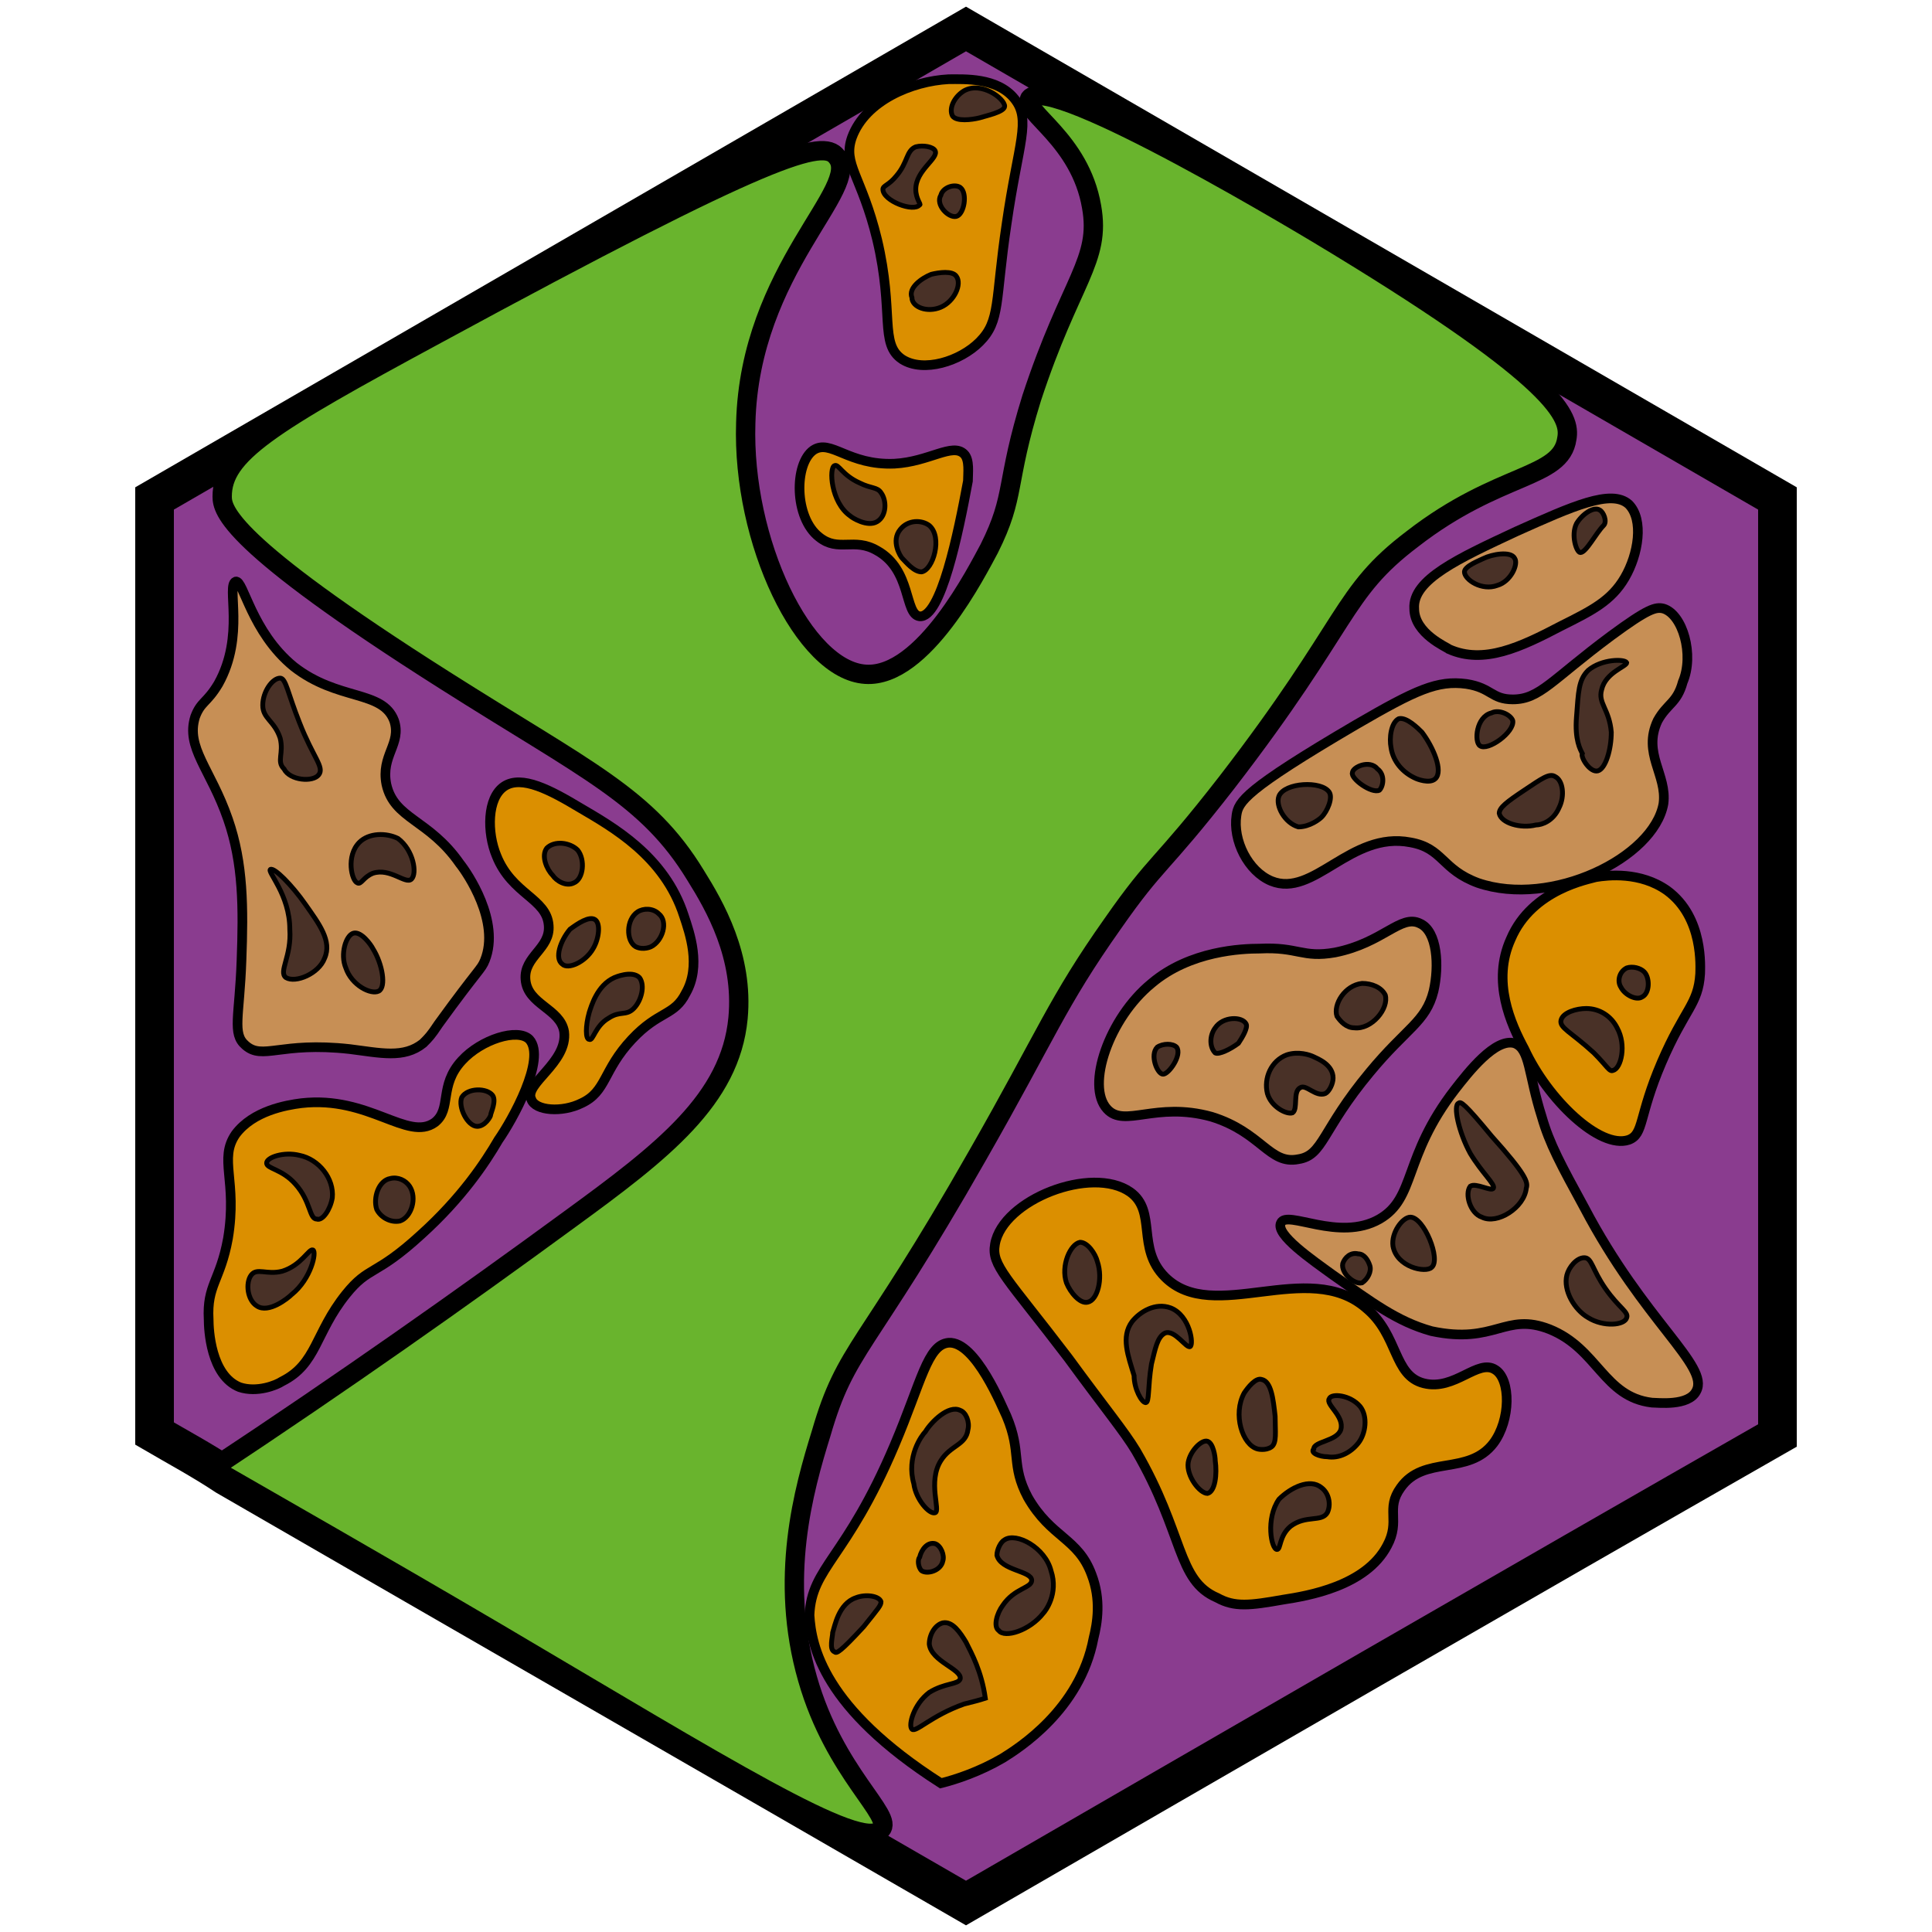 <?xml version="1.0" encoding="utf-8"?><!-- Generator: Adobe Illustrator 26.0.3, SVG Export Plug-In . SVG Version: 6.00 Build 0)  --><svg version="1.1" id="Ebene_2_00000109015629924098340060000008336861892324566444_"	 xmlns="http://www.w3.org/2000/svg" xmlns:xlink="http://www.w3.org/1999/xlink" x="0px" y="0px" viewBox="0 0 100 100"	 style="enable-background:new 0 0 100 100;" xml:space="preserve"><style type="text/css">	.st0{fill:#8A3C8F;stroke:#000000;stroke-width:2;stroke-miterlimit:10;}	.st1{fill:#69B42D;stroke:#000000;stroke-miterlimit:10;}	.st2{fill:#DB8F00;stroke:#000000;stroke-width:0.5;stroke-miterlimit:10;}	.st3{fill:#C78F55;stroke:#000000;stroke-width:0.5;stroke-miterlimit:10;}	.st4{fill:#493127;stroke:#000000;stroke-width:0.25;stroke-miterlimit:10;}	.st5{fill:#493127;stroke:#000000;stroke-width:0.25;stroke-miterlimit:10;}</style><path class="st0" d="M8,74.2c1.2,0.7,2.5,1.4,3.7,2.2C24.5,83.8,37.2,91.1,50,98.5c14-8.1,28-16.2,42-24.2V25.8L50,1.5L8,25.8V74.2z	"/><path class="st1" d="M11,76c6.8-4.5,12.9-8.8,18.5-12.9c4.8-3.5,8.3-6.2,8.7-10.4c0.3-3.2-1.2-5.8-2.2-7.4c-2.5-4.1-5.6-5.4-13-10.1	c-11.2-7.1-11.5-8.8-11.5-9.5c0-2.2,2.4-3.7,11.1-8.4C40.1,7.8,42.6,7.2,43.3,8.1c1.4,1.6-4.5,5.8-4.7,13.8c-0.2,6.1,3,12.8,6.2,13	c3,0.2,5.8-5.4,6.4-6.5c1.4-2.8,0.8-3.3,2.2-7.8c2-6.1,3.6-7.1,3.1-9.9c-0.6-3.5-3.6-4.9-3.2-5.6c1-1.4,14.6,6.8,15.9,7.6	c11.5,7,12.1,8.9,11.9,10c-0.3,2.1-3.5,1.7-8,5.2c-3.7,2.8-3.2,4.3-9.6,12.6c-3.5,4.5-3.6,4-5.9,7.3c-2.9,4.1-3.4,5.7-7,12	c-5.8,10.2-6.8,9.9-8.1,14.4c-0.9,2.9-2.2,7.5-0.7,12.7c1.4,4.9,4.5,7.1,3.8,7.8c-1,1.2-8.2-3.3-19.9-10.2	C19.4,80.8,14.3,77.9,11,76z"/><path class="st2" d="M48.7,92.3c0.8-0.2,2-0.6,3.2-1.3c0.8-0.5,4-2.5,4.7-6.2c0.2-0.8,0.4-2-0.1-3.3c-0.7-1.9-2.1-1.9-3.3-4	c-0.9-1.7-0.3-2.3-1.1-4.2c-0.2-0.4-1.6-3.9-3-3.8c-1.1,0.1-1.4,2-2.8,5.3c-2.5,5.9-4.3,6.3-4.4,8.8C42,85.2,42.6,88.4,48.7,92.3z"	/><path class="st2" d="M66.4,82.8c1.3-0.2,4.3-0.7,5.4-2.8c0.7-1.3-0.1-1.9,0.7-3c1.2-1.7,3.5-0.6,4.8-2.3c0.9-1.2,0.9-3.3,0.1-3.8	c-0.9-0.6-2.1,1.1-3.7,0.7c-1.6-0.4-1.3-2.5-3-3.9c-3-2.6-7.9,0.9-10.4-1.6c-1.5-1.5-0.4-3.4-1.8-4.4c-2-1.4-6.6,0.4-7,2.7	c-0.2,1.1,0.6,1.7,3.8,5.9c1.9,2.6,2.9,3.8,3.5,4.8c2.5,4.3,2.1,6.7,4.2,7.6C63.9,83.2,64.7,83.1,66.4,82.8z"/><path class="st3" d="M87.8,72c-0.4,0.8-2,0.6-2.3,0.6c-2.5-0.3-2.8-2.8-5.3-3.8c-2.3-0.9-2.8,0.8-6.1,0.1C72.3,68.4,71,67.4,69,66	c-1.1-0.8-3-2.1-2.7-2.7c0.3-0.7,3,1,5.1-0.2c1.9-1.1,1.2-3.2,3.9-6.7c0.7-0.9,2.1-2.7,3.1-2.4c0.8,0.3,0.7,1.6,1.4,3.8	c0.4,1.4,1,2.5,2.2,4.7C85.1,68.4,88.5,70.7,87.8,72z"/><path class="st3" d="M74.2,51.3c-0.4,1.6-1.4,1.9-3.3,4.2c-2.5,3-2.4,4.3-3.7,4.5c-1.5,0.3-1.9-1.4-4.5-2.2	c-2.9-0.8-4.5,0.6-5.4-0.4c-1.1-1.2,0.1-4.7,2.3-6.5c2-1.7,4.7-1.8,5.6-1.8c2-0.1,2.2,0.5,3.9,0.2c2.5-0.5,3.4-2,4.4-1.5	C74.4,48.2,74.5,50,74.2,51.3z"/><path class="st2" d="M78.2,48.6c-1,2.2,0,4.4,0.7,5.7c1.2,2.6,3.9,5.2,5.4,4.7c0.8-0.3,0.5-1.2,1.7-4c1.2-2.8,1.9-3,2-4.6	c0-0.3,0.2-2.9-1.7-4.3c-1.4-1-3.1-0.8-3.7-0.7C82.3,45.5,79.3,46,78.2,48.6z"/><path class="st3" d="M85.8,37.3c-0.8,1.7,0.5,2.8,0.3,4.3c-0.5,2.8-5.8,5.4-9.6,4.1c-1.9-0.7-1.8-1.8-3.5-2.1c-3.1-0.6-5,2.9-7.2,2	c-1.2-0.5-2-2.1-1.8-3.4c0.1-0.7,0.4-1.3,6.2-4.7c3.1-1.8,4.2-2.3,5.7-2.1c1.3,0.2,1.3,0.8,2.4,0.8c1.4,0,2-1,5.1-3.3	c1.9-1.4,2.3-1.5,2.7-1.4c1,0.3,1.6,2.4,1,3.8C86.8,36.4,86.3,36.4,85.8,37.3z"/><path class="st3" d="M80.8,32.4c-2.1,1.1-4,2-5.8,1.2c-0.1-0.1-1.8-0.8-1.8-2.1c-0.1-1.5,2.3-2.6,5.3-4c2.9-1.3,4.9-2.2,5.8-1.4	c0.8,0.8,0.5,2.6-0.2,3.8C83.4,31.1,82.4,31.6,80.8,32.4z"/><path class="st2" d="M47.6,31.9c-0.8-0.1-0.4-2.4-2.2-3.4c-1.2-0.7-2,0.1-3-0.7c-1.3-1-1.3-3.8-0.3-4.5c0.9-0.6,1.8,0.8,4.2,0.7	c1.8-0.1,3-1.1,3.6-0.5c0.3,0.3,0.2,1,0.2,1.4C49.6,27.6,48.7,32,47.6,31.9z"/><path class="st2" d="M52.1,11.6c0.6-4.2,1.3-5.4,0.4-6.5c-0.9-1.1-2.6-1-3.4-1c-1.9,0.1-4.3,1.1-5,3c-0.5,1.4,0.5,2,1.3,5.3	c0.9,3.8,0.1,5.4,1.3,6.2c1.1,0.7,3,0.1,4-0.9C51.8,16.6,51.5,15.6,52.1,11.6z"/><path class="st2" d="M25.8,59c-0.7,1.2-1.9,3-4,4.9c-2.4,2.2-2.7,1.6-3.9,3.1c-1.6,2-1.5,3.6-3.3,4.5c-0.3,0.2-1.3,0.6-2.2,0.3	c-1.5-0.6-1.6-3-1.6-3.5c-0.1-1.8,0.6-2,1-4.2c0.5-3-0.5-4.1,0.4-5.4c0.9-1.2,2.6-1.5,3.4-1.6c3.5-0.4,5.5,2,6.9,1	c0.9-0.7,0.2-1.9,1.4-3.2c1-1.1,2.9-1.7,3.5-1.1C28.3,54.8,26.5,58,25.8,59z"/><path class="st2" d="M30.1,57.1c1.3-0.6,1.1-1.7,2.6-3.3c1.4-1.5,2.2-1.2,2.8-2.4c0.8-1.4,0.2-3.1-0.1-4c-1-3.1-3.7-4.6-5.4-5.6	c-1.5-0.9-3-1.7-3.9-1.1c-0.9,0.6-0.9,2.4-0.4,3.6c0.8,2,2.6,2.2,2.7,3.6c0.1,1.2-1.3,1.6-1.2,2.8c0.1,1.3,1.8,1.5,2,2.7	c0.2,1.6-2.1,2.7-1.7,3.5C27.7,57.5,29.1,57.6,30.1,57.1z"/><path class="st3" d="M22.7,53c2.1-2.9,2.2-2.8,2.4-3.3c0.8-2-0.9-4.5-1.3-5c-1.6-2.3-3.4-2.3-3.8-4.1c-0.3-1.5,0.8-2.1,0.4-3.3	c-0.6-1.6-2.9-1-5.2-2.8c-2.2-1.8-2.6-4.5-3-4.4c-0.5,0.2,0.5,2.8-0.9,5.3c-0.6,1-0.9,0.9-1.2,1.7c-0.5,1.6,0.8,2.7,1.7,5.3	c0.8,2.3,0.8,4.6,0.7,7.3c-0.1,2.9-0.5,3.8,0.2,4.4c0.9,0.8,1.8-0.2,5.4,0.2c1.6,0.2,2.8,0.5,3.8-0.3C22.2,53.7,22.3,53.6,22.7,53z"	/><path class="st4" d="M51,87.9c-0.2-1.4-0.7-2.3-1-2.9c-0.3-0.5-0.7-1.1-1.2-1c-0.4,0.1-0.7,0.6-0.7,1.1c0.1,0.9,1.7,1.3,1.6,1.8	c-0.1,0.3-0.8,0.2-1.6,0.7c-0.8,0.6-1.1,1.7-0.9,1.9c0.2,0.2,1-0.7,2.7-1.3C50.3,88.1,50.7,88,51,87.9z"/><path class="st4" d="M47.7,81.3c0.3,0.2,1,0,1.1-0.5c0.1-0.3-0.1-0.8-0.4-0.9c-0.4-0.1-0.7,0.3-0.8,0.7	C47.5,80.7,47.5,81.1,47.7,81.3z"/><path class="st4" d="M45.6,82.9c-0.1-0.3-0.8-0.4-1.3-0.2c-0.9,0.3-1.1,1.5-1.2,1.8c0,0.2-0.2,0.9,0.1,1c0.1,0.1,0.3,0,1.5-1.3	C45.5,83.2,45.6,83.1,45.6,82.9z"/><path class="st4" d="M52,79.7c-0.2,0.1-0.4,0.5-0.4,0.8c0.2,0.8,1.8,0.8,1.8,1.3c0,0.4-0.9,0.4-1.5,1.3c-0.3,0.4-0.5,1.1-0.2,1.3	c0.3,0.4,1.6,0,2.3-0.9c0.1-0.1,0.8-1,0.4-2.2C54.1,80.1,52.6,79.3,52,79.7z"/><path class="st4" d="M48.4,78.3c0.3-0.1-0.4-1.6,0.3-2.7c0.5-0.8,1.3-0.8,1.4-1.6c0.1-0.4-0.1-0.9-0.4-1c-0.6-0.3-1.5,0.6-1.8,1.1	c-0.2,0.2-1,1.3-0.6,2.7C47.4,77.6,48.1,78.4,48.4,78.3z"/><path class="st4" d="M66.1,80.2c0.2,0,0.1-0.7,0.7-1.2c0.8-0.6,1.6-0.2,1.9-0.7c0.2-0.4,0.1-1-0.3-1.3c-0.6-0.5-1.6,0-2.2,0.6	C65.5,78.6,65.8,80.2,66.1,80.2z"/><path class="st4" d="M65.1,75c0,0,0.4,0.1,0.7-0.1c0.3-0.2,0.2-0.8,0.2-1.6c-0.1-0.9-0.2-1.8-0.7-1.9c-0.3-0.1-0.7,0.4-0.9,0.7	C63.8,73.2,64.3,74.8,65.1,75z"/><path class="st4" d="M62.5,77.3c0.4-0.1,0.5-1,0.4-1.7c0-0.2-0.1-0.9-0.4-1c-0.3-0.1-0.9,0.5-1,1.1C61.4,76.4,62.1,77.3,62.5,77.3z"	/><path class="st4" d="M68.7,75.4c0.6,0.1,1.2-0.2,1.6-0.7c0.4-0.5,0.5-1.4,0.1-1.9c-0.5-0.6-1.5-0.7-1.6-0.4	c-0.2,0.3,0.8,0.9,0.6,1.6c-0.2,0.6-1.4,0.6-1.4,1C67.8,75.2,68.3,75.4,68.7,75.4z"/><path class="st4" d="M59.3,72.6c0.2,0,0.1-0.8,0.3-2c0.2-0.8,0.3-1.4,0.7-1.6c0.5-0.2,1.1,0.8,1.3,0.7c0.2-0.1,0-1.6-1-2	c-0.8-0.3-1.6,0.2-2,0.7c-0.6,0.8-0.2,1.8,0.1,2.8C58.7,71.9,59.1,72.6,59.3,72.6z"/><path class="st4" d="M56.3,67.4c0.5-0.1,0.8-1.2,0.5-2.1c-0.1-0.4-0.5-1-0.9-1c-0.5,0.1-1,1.2-0.7,2.1	C55.4,66.9,55.9,67.5,56.3,67.4z"/><path class="st5" d="M84.2,68.2c-0.1,0.4-1.2,0.5-2,0c-0.7-0.4-1.3-1.4-1.1-2.2c0.1-0.4,0.5-0.9,0.9-0.9c0.4,0,0.4,0.6,1.1,1.6	C83.8,67.7,84.3,67.9,84.2,68.2z"/><path class="st5" d="M76.7,63c0.8,0.4,2.2-0.5,2.3-1.5c0.1-0.3,0-0.7-1.8-2.7c-1.4-1.7-1.6-1.8-1.7-1.7c-0.3,0.1,0,1.5,0.6,2.6	c0.6,1,1.3,1.6,1.2,1.8c-0.1,0.2-0.9-0.3-1.2-0.1C75.8,61.8,76.1,62.8,76.7,63z"/><path class="st5" d="M74.1,65.6c0.5-0.4-0.4-2.6-1.1-2.6c-0.4,0-1,0.8-0.9,1.5C72.3,65.6,73.8,65.9,74.1,65.6z"/><path class="st5" d="M70.9,65.5c-0.1-0.3-0.3-0.6-0.6-0.6c-0.4-0.1-0.7,0.2-0.8,0.5c-0.1,0.5,0.6,1.1,1,1	C70.8,66.2,71,65.8,70.9,65.5z"/><path class="st4" d="M83.5,55.4c0.4-0.1,0.7-1.3,0.2-2.2c-0.3-0.6-0.9-1-1.6-1c-0.5,0-1.2,0.2-1.3,0.6c-0.1,0.4,0.5,0.6,1.7,1.7	C83.2,55.2,83.3,55.5,83.5,55.4z"/><path class="st4" d="M85,51.6c0.4-0.2,0.4-1,0.1-1.3c-0.2-0.2-0.6-0.3-0.9-0.2c-0.4,0.2-0.5,0.7-0.3,1C84.1,51.5,84.7,51.8,85,51.6z	"/><path class="st5" d="M82.7,39.9c0.4-0.1,0.7-1.1,0.7-2c-0.1-1.2-0.7-1.5-0.5-2.2c0.2-0.9,1.3-1.2,1.3-1.4c-0.1-0.2-1.3-0.2-2,0.4	c-0.5,0.5-0.5,1.1-0.6,2.4c-0.1,1.2,0.2,1.7,0.3,1.9C81.8,39.2,82.3,40,82.7,39.9z"/><path class="st5" d="M80.7,41.8c0.3-0.6,0.2-1.4-0.2-1.6c-0.3-0.2-0.7,0.1-1.6,0.7c-0.9,0.6-1.3,0.9-1.3,1.2	c0.1,0.5,1.1,0.8,1.9,0.6C79.8,42.7,80.4,42.5,80.7,41.8z"/><path class="st5" d="M76.6,38.6c0.4,0.3,1.8-0.7,1.7-1.3c-0.1-0.3-0.7-0.6-1.1-0.4C76.4,37.1,76.3,38.4,76.6,38.6z"/><path class="st5" d="M74.3,40.3c0.4-0.4-0.1-1.6-0.7-2.4c-0.2-0.2-0.8-0.8-1.2-0.7c-0.4,0.2-0.5,1-0.4,1.5c0.1,0.7,0.6,1.3,1.3,1.6	C73.3,40.3,74,40.6,74.3,40.3z"/><path class="st5" d="M71.4,40.9c0.2-0.2,0.3-0.8-0.1-1.1c-0.4-0.5-1.3-0.1-1.3,0.2C69.9,40.3,71,41.1,71.4,40.9z"/><path class="st5" d="M68.4,42.3c0.3-0.3,0.6-1,0.4-1.3c-0.4-0.6-2.3-0.5-2.6,0.2c-0.2,0.5,0.3,1.4,1,1.6	C67.8,42.8,68.3,42.4,68.4,42.3z"/><path class="st5" d="M69,55.8c0-0.7-0.8-1-1-1.1c-0.2-0.1-0.8-0.3-1.4-0.1c-0.8,0.3-1.2,1.2-1,2c0.2,0.7,1,1.1,1.3,1	c0.3-0.2,0-1.1,0.4-1.3c0.3-0.2,0.8,0.5,1.3,0.3C68.8,56.5,69,56.1,69,55.8z"/><path class="st5" d="M70.1,53.2c0.9,0.1,1.8-1,1.6-1.7c-0.2-0.4-0.7-0.6-1.2-0.6C69.6,51,69,52,69.2,52.6	C69.4,52.9,69.7,53.2,70.1,53.2z"/><path class="st5" d="M64.1,54c0.2-0.3,0.5-0.8,0.4-1c-0.2-0.4-1.2-0.4-1.6,0.2c-0.3,0.4-0.3,1,0,1.3C63.1,54.6,63.7,54.3,64.1,54z"	/><path class="st5" d="M60.2,55.6c0.3,0,1-1,0.7-1.4c-0.2-0.2-0.7-0.2-1,0C59.5,54.6,59.9,55.6,60.2,55.6z"/><path class="st5" d="M81.8,28.6c0.3,0,0.8-1,1.2-1.4c0,0,0,0,0,0c0.2-0.2,0-0.7-0.2-0.8c-0.3-0.2-0.9,0.2-1.2,0.7	C81.3,27.7,81.6,28.6,81.8,28.6z"/><path class="st5" d="M77.5,30.3c0.7-0.2,1.1-1.1,0.9-1.4c-0.2-0.4-1.2-0.2-1.6,0c-0.2,0.1-1,0.4-1,0.7C75.8,30,76.7,30.6,77.5,30.3z	"/><path class="st4" d="M48.7,15.9c0.7-0.3,1.1-1.2,0.8-1.6c-0.2-0.3-0.9-0.2-1.3-0.1c-0.5,0.2-1.2,0.7-1,1.2	C47.2,15.9,48,16.2,48.7,15.9z"/><path class="st4" d="M49.5,11.2c0.4-0.1,0.6-1.2,0.2-1.5c-0.3-0.2-0.9,0-1,0.4C48.4,10.6,49.1,11.3,49.5,11.2z"/><path class="st4" d="M47.4,9.8c0-1,1.2-1.6,1-2c-0.1-0.2-0.6-0.3-1-0.2c-0.5,0.2-0.4,0.8-1,1.5c-0.4,0.5-0.7,0.5-0.7,0.7	c0,0.6,1.6,1.2,1.9,0.8C47.7,10.6,47.4,10.3,47.4,9.8z"/><path class="st4" d="M50.7,6.1C51,6,52,5.8,52,5.5c0-0.4-1.2-1.3-2.1-0.8c-0.5,0.3-0.8,0.9-0.6,1.3C49.5,6.3,50.3,6.2,50.7,6.1z"/><path class="st4" d="M30.5,53.8c0.2,0.1,0.3-0.7,1-1.1c0.6-0.4,0.9-0.1,1.3-0.5c0.4-0.4,0.6-1.2,0.3-1.6c-0.4-0.4-1.3,0-1.3,0	c-0.9,0.4-1.2,1.5-1.3,1.8C30.3,53.1,30.3,53.8,30.5,53.8z"/><path class="st4" d="M33.7,49c0.6-0.3,0.9-1.3,0.4-1.7c-0.3-0.3-0.8-0.3-1.1-0.1c-0.6,0.4-0.6,1.5-0.1,1.8	C33.3,49.2,33.7,49,33.7,49z"/><path class="st4" d="M30.7,49.1c0.3-0.5,0.4-1.3,0.1-1.5c-0.3-0.2-0.9,0.2-1.3,0.5c-0.5,0.6-0.8,1.5-0.4,1.8	C29.4,50.2,30.3,49.8,30.7,49.1z"/><path class="st4" d="M29.7,45.7c0.5-0.2,0.6-1.2,0.2-1.7c-0.4-0.4-1.2-0.5-1.6-0.1c-0.3,0.4,0,1.1,0.3,1.4	C28.8,45.6,29.3,45.9,29.7,45.7z"/><path class="st5" d="M21.3,45.5c-0.3,0.3-1.1-0.6-2-0.3c-0.5,0.2-0.6,0.6-0.8,0.5c-0.3-0.1-0.6-1.4,0.1-2.1c0.5-0.5,1.4-0.5,2-0.2	C21.4,44,21.6,45.2,21.3,45.5z"/><path class="st5" d="M16.5,40.1c0.3-0.4-0.3-0.9-1-2.7c-0.6-1.5-0.7-2.3-1-2.3c-0.4,0-0.9,0.7-0.9,1.4c0,0.7,0.6,0.8,0.9,1.7	c0.2,0.8-0.2,1.2,0.2,1.6C15,40.4,16.2,40.5,16.5,40.1z"/><path class="st5" d="M19.6,51.3c0.4-0.2,0.2-1.4-0.3-2.2c-0.1-0.2-0.6-0.9-1-0.8c-0.4,0.1-0.7,1.1-0.4,1.8	C18.2,51,19.2,51.5,19.6,51.3z"/><path class="st5" d="M16.8,49.6c0.4-0.9-0.3-1.8-1-2.8c-0.7-1-1.6-1.9-1.8-1.8c-0.2,0.1,1,1.3,1,3.1c0.1,1.4-0.6,2.2-0.2,2.5	C15.3,50.9,16.5,50.4,16.8,49.6z"/><path class="st4" d="M20.7,63.2c0.6-0.2,0.9-1.2,0.5-1.8c-0.2-0.3-0.6-0.5-1-0.4c-0.6,0.1-0.9,1-0.7,1.6	C19.7,63,20.2,63.3,20.7,63.2z"/><path class="st4" d="M17.2,62c0.1-1-0.7-2-1.7-2.2c-0.8-0.2-1.7,0.1-1.7,0.4c0,0.3,0.8,0.3,1.5,1.1c0.8,0.9,0.7,1.8,1.1,1.8	C16.7,63.2,17.1,62.6,17.2,62z"/><path class="st4" d="M15.1,67c1-0.8,1.3-2.2,1.1-2.3c-0.2-0.1-0.6,0.8-1.6,1.1c-0.8,0.2-1.3-0.2-1.6,0.2c-0.3,0.4-0.2,1.3,0.3,1.6	C13.9,68,14.9,67.2,15.1,67z"/><path class="st4" d="M24.7,58.3c0.4,0,0.7-0.5,0.7-0.6c0-0.1,0.3-0.7,0.1-1c-0.3-0.4-1.3-0.4-1.6,0.1C23.7,57.3,24.2,58.3,24.7,58.3	z"/><path class="st4" d="M47.7,29.6c0.6-0.1,1.1-1.8,0.4-2.4c-0.4-0.3-1.1-0.3-1.5,0.2c-0.5,0.6,0,1.4,0.1,1.5	C46.9,29.1,47.3,29.6,47.7,29.6z"/><path class="st4" d="M45.4,27c0.5-0.3,0.5-1.1,0.2-1.5c-0.2-0.3-0.5-0.2-1.1-0.5c-0.9-0.4-1.1-1-1.3-0.9C42.9,24.2,43,26,44,26.7	C44.1,26.8,44.9,27.3,45.4,27z"/></svg>